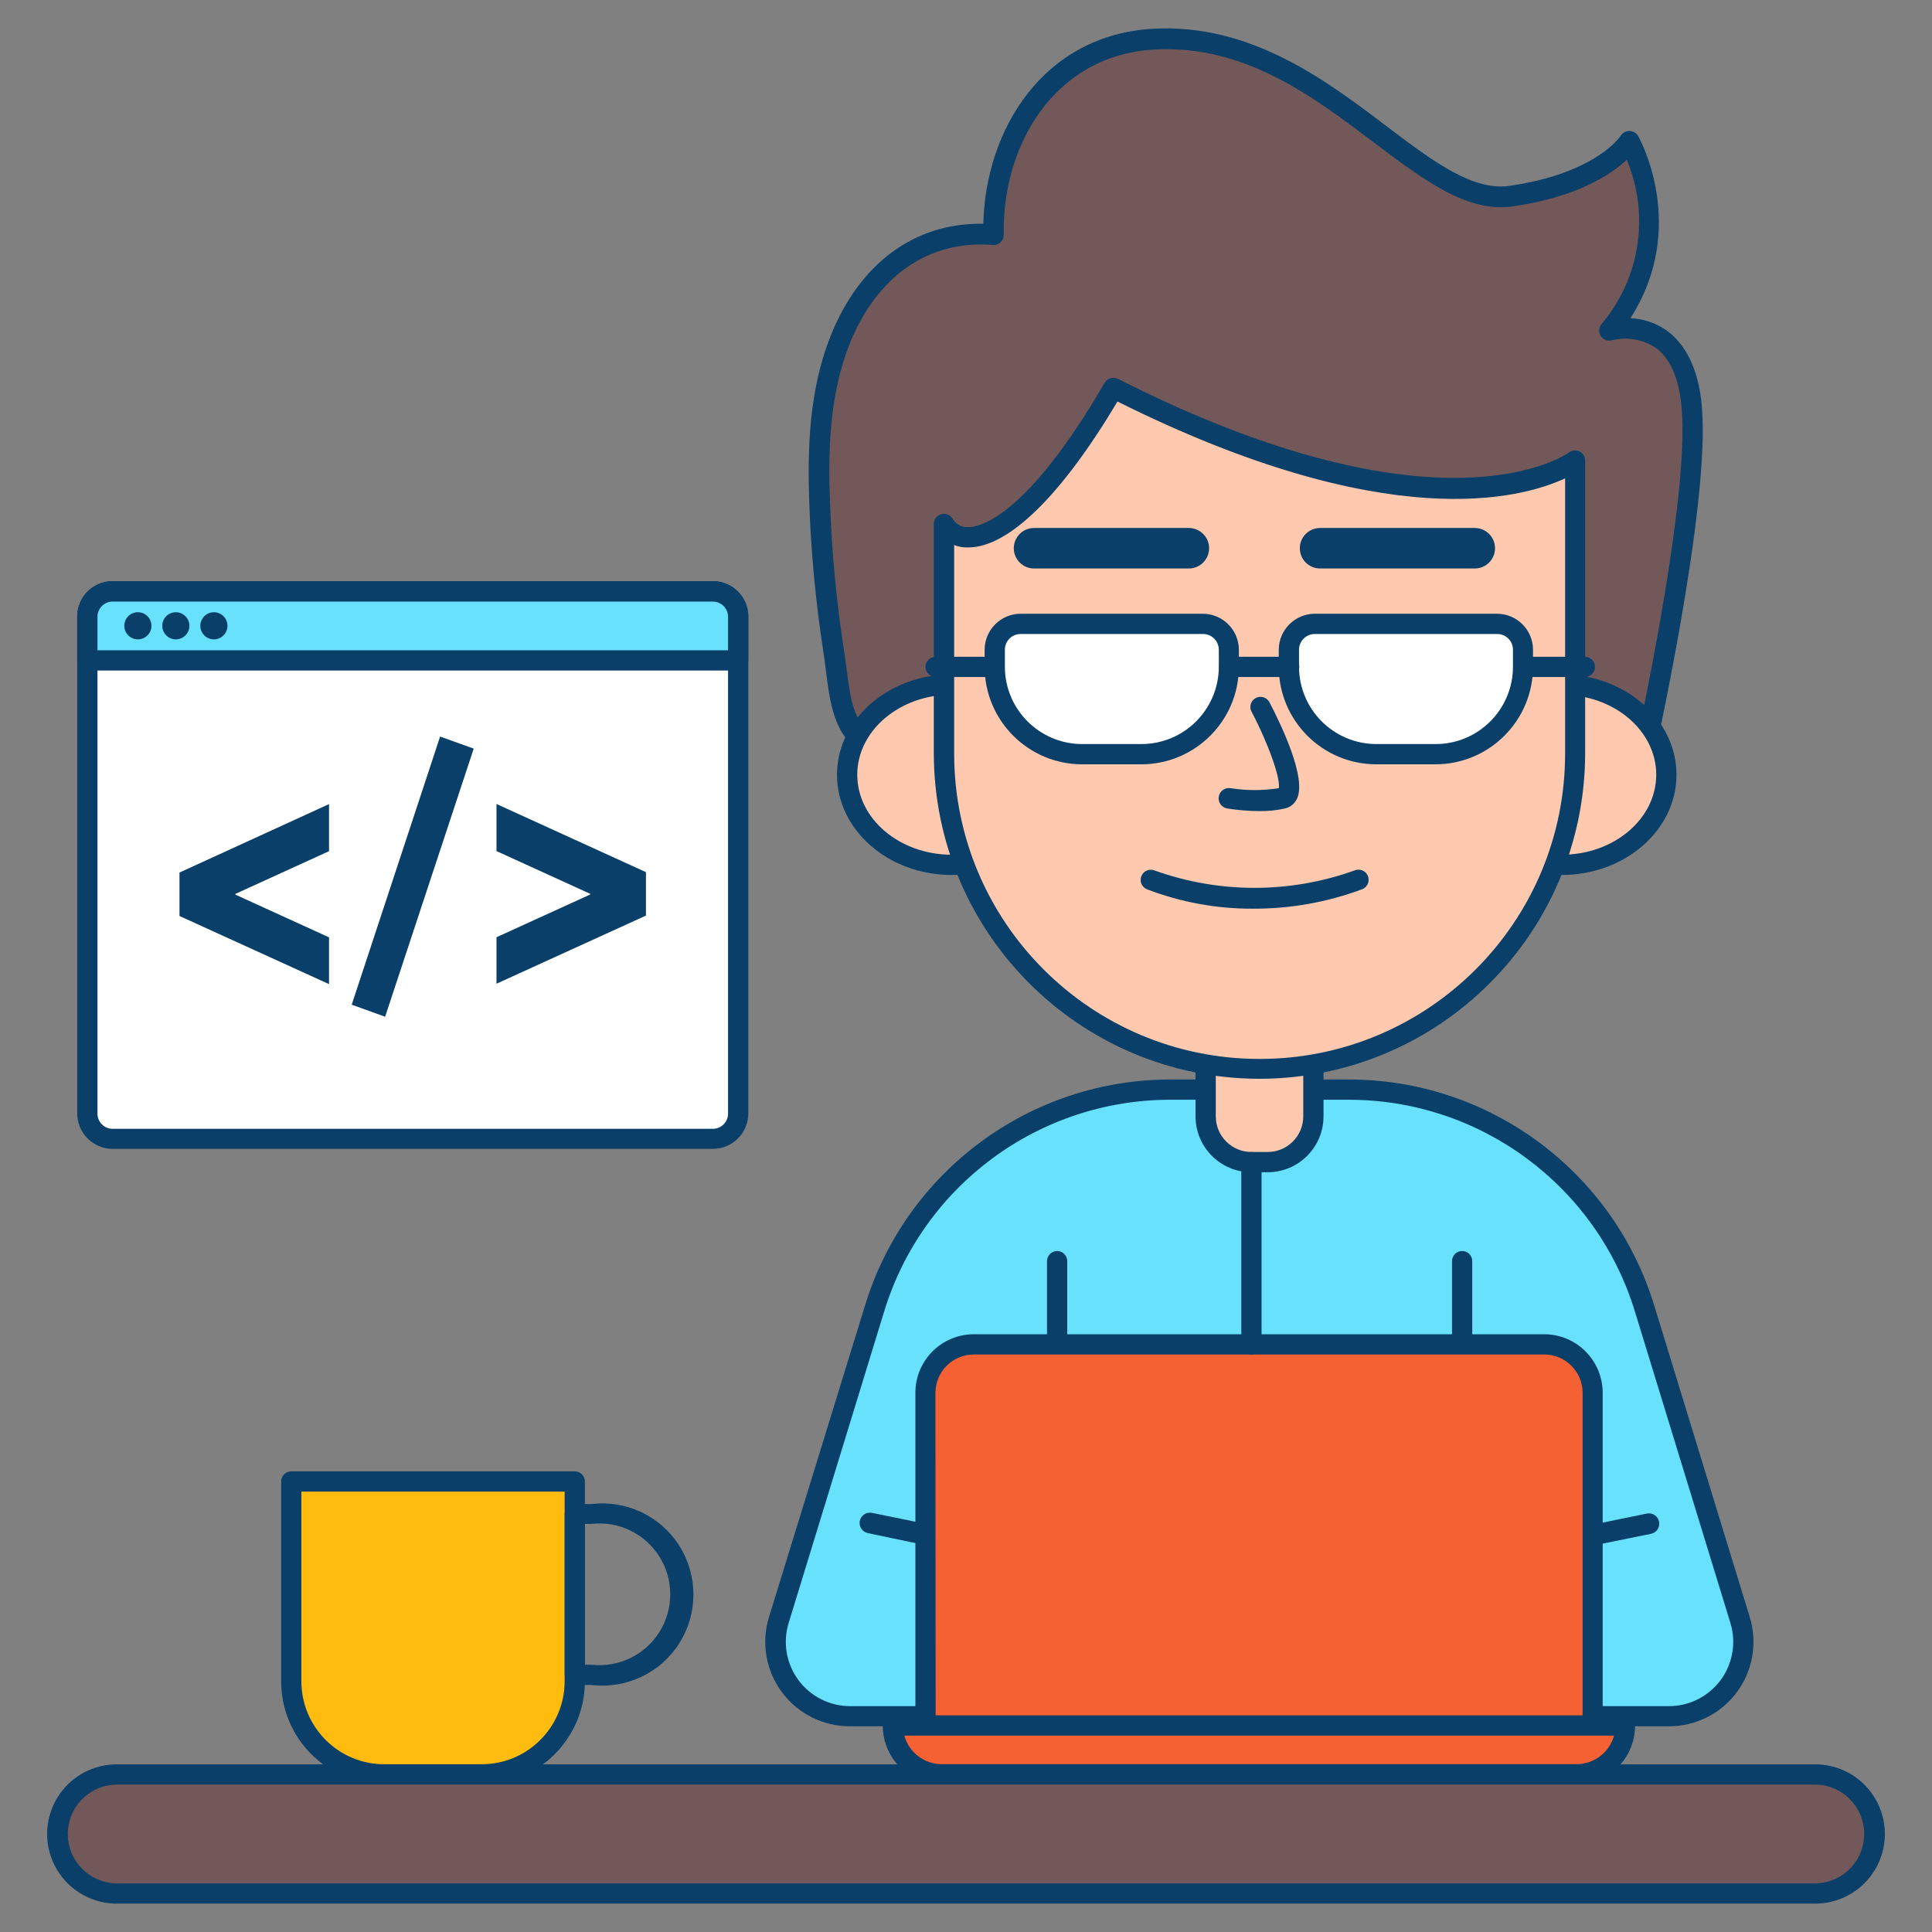 <?xml version="1.0" encoding="UTF-8" standalone="no" ?>
<!DOCTYPE svg PUBLIC "-//W3C//DTD SVG 1.1//EN" "http://www.w3.org/Graphics/SVG/1.1/DTD/svg11.dtd">
<svg xmlns="http://www.w3.org/2000/svg" xmlns:xlink="http://www.w3.org/1999/xlink" version="1.1" width="1080" height="1080" viewBox="0 0 1080 1080" xml:space="preserve">
<rect x="0" y="0" width="1080" height="1080" fill="#808080" stroke="none"/>
<desc>Created with Fabric.js 5.2.4</desc>
<defs>
</defs>
<g transform="matrix(1 0 0 1 540 540)" id="ce778be1-1ae8-422e-a441-c058cb4c7e85"  >
<rect style="stroke: none; stroke-width: 1; stroke-dasharray: none; stroke-linecap: butt; stroke-dashoffset: 0; stroke-linejoin: miter; stroke-miterlimit: 4; fill: rgb(255,255,255); fill-rule: nonzero; opacity: 1; visibility: hidden;" vector-effect="non-scaling-stroke"  x="-540" y="-540" rx="0" ry="0" width="1080" height="1080" />
</g>
<g transform="matrix(1 0 0 1 540 540)" id="fe043a5d-bcf9-4a07-a956-ee878d16727c"  >
</g>
<g transform="matrix(5.66 0 0 5.66 540 540)"  >
<g style="" vector-effect="non-scaling-stroke"   >
		<g transform="matrix(1 0 0 1 28.96 43.15)"  >
<path style="stroke: none; stroke-width: 1; stroke-dasharray: none; stroke-linecap: butt; stroke-dashoffset: 0; stroke-linejoin: miter; stroke-miterlimit: 4; fill: rgb(104,225,253); fill-rule: nonzero; opacity: 1;" vector-effect="non-scaling-stroke"  transform=" translate(-228.96, -193.14)" d="M 220.28 162.2 L 237.7 162.2 C 251.17 162.222 263.051 171.022 267 183.9 L 276.41 214.59 C 277.095 216.813 276.685 219.229 275.304 221.101 C 273.924 222.973 271.736 224.079 269.41 224.08 L 188.51 224.08 C 186.184 224.079 183.996 222.973 182.616 221.101 C 181.235 219.229 180.825 216.813 181.51 214.59 L 190.92 183.9 C 194.875 171.001 206.788 162.196 220.28 162.2 z" stroke-linecap="round" />
</g>
		<g transform="matrix(1 0 0 1 28.98 43.15)"  >
<path style="stroke: none; stroke-width: 1; stroke-dasharray: none; stroke-linecap: butt; stroke-dashoffset: 0; stroke-linejoin: miter; stroke-miterlimit: 4; fill: rgb(9,63,104); fill-rule: nonzero; opacity: 1;" vector-effect="non-scaling-stroke"  transform=" translate(-228.98, -193.14)" d="M 269.44 225.08 L 188.54 225.08 C 185.891 225.088 183.396 223.837 181.818 221.71 C 180.239 219.583 179.765 216.833 180.54 214.3 L 190 183.61 C 194.036 170.264 206.357 161.151 220.3 161.2 L 237.7 161.2 C 251.643 161.151 263.964 170.264 268 183.61 L 277.41 214.3 C 278.185 216.833 277.711 219.583 276.132 221.71 C 274.554 223.837 272.059 225.088 269.41 225.08 z M 220.28 163.2 C 207.215 163.154 195.67 171.694 191.89 184.2 L 182.48 214.89 C 181.895 216.812 182.254 218.898 183.448 220.514 C 184.642 222.13 186.531 223.085 188.54 223.09 L 269.44 223.09 C 271.449 223.085 273.338 222.13 274.532 220.514 C 275.726 218.898 276.085 216.812 275.5 214.89 L 266.09 184.2 C 262.31 171.694 250.765 163.154 237.7 163.2 z" stroke-linecap="round" />
</g>
		<g transform="matrix(1 0 0 1 28.98 14.07)"  >
<path style="stroke: none; stroke-width: 1; stroke-dasharray: none; stroke-linecap: butt; stroke-dashoffset: 0; stroke-linejoin: miter; stroke-miterlimit: 4; fill: rgb(255,201,176); fill-rule: nonzero; opacity: 1;" vector-effect="non-scaling-stroke"  transform=" translate(-228.98, -164.06)" d="M 223.67 158.74 L 234.31 158.74 L 234.31 164.86 C 234.31 166.059 233.834 167.208 232.986 168.056 C 232.138 168.904 230.989 169.38 229.79 169.38 L 228.18 169.38 C 226.981 169.38 225.832 168.904 224.984 168.056 C 224.136 167.208 223.66 166.059 223.66 164.86 L 223.66 158.74 z" stroke-linecap="round" />
</g>
		<g transform="matrix(1 0 0 1 28.99 14.06)"  >
<path style="stroke: none; stroke-width: 1; stroke-dasharray: none; stroke-linecap: butt; stroke-dashoffset: 0; stroke-linejoin: miter; stroke-miterlimit: 4; fill: rgb(9,63,104); fill-rule: nonzero; opacity: 1;" vector-effect="non-scaling-stroke"  transform=" translate(-228.99, -164.06)" d="M 229.79 170.37 L 228.19 170.37 C 225.145 170.37 222.676 167.905 222.67 164.86 L 222.67 158.74 C 222.67 158.188 223.118 157.74 223.67 157.74 L 234.31 157.74 C 234.862 157.74 235.31 158.188 235.31 158.74 L 235.31 164.86 C 235.304 167.905 232.835 170.37 229.79 170.37 z M 224.67 159.74 L 224.67 164.86 C 224.676 166.8 226.25 168.37 228.19 168.37 L 229.79 168.37 C 231.73 168.37 233.304 166.8 233.31 164.86 L 233.31 159.74 z" stroke-linecap="round" />
</g>
		<g transform="matrix(1 0 0 1 28.6 -55.09)"  >
<path style="stroke: none; stroke-width: 1; stroke-dasharray: none; stroke-linecap: butt; stroke-dashoffset: 0; stroke-linejoin: miter; stroke-miterlimit: 4; fill: rgb(114,88,88); fill-rule: nonzero; opacity: 1;" vector-effect="non-scaling-stroke"  transform=" translate(-228.6, -94.9)" d="M 192.27 129.23 C 187.33 127.36 187.63 123.58 186.89 118.74 C 186.149 113.944 185.691 109.109 185.52 104.26 C 185.33 98.75 185.52 93.09 187.62 87.98 C 190.31 81.41 195.62 77.17 202.71 77.75 C 202.5 68.07 208.31 58.99 218.6 58.44 C 235.09 57.56 244.6 75.27 253.81 73.95 C 263.02 72.63 265.49 68.53 265.49 68.53 C 268.654 74.586 267.865 81.951 263.49 87.2 C 263.49 87.2 270.76 85.08 271.64 94.75 C 272.52 104.42 266.73 130.12 266.73 130.12 L 260.16 129 C 257.39 128.51 253.93 129.19 251.16 129.28 L 230.55 129.92 C 220.21 130.21 203.49 133.47 192.27 129.23 z" stroke-linecap="round" />
</g>
		<g transform="matrix(1 0 0 1 28.61 -55.11)"  >
<path style="stroke: none; stroke-width: 1; stroke-dasharray: none; stroke-linecap: butt; stroke-dashoffset: 0; stroke-linejoin: miter; stroke-miterlimit: 4; fill: rgb(9,63,104); fill-rule: nonzero; opacity: 1;" vector-effect="non-scaling-stroke"  transform=" translate(-228.61, -94.88)" d="M 207.13 132.38 C 201.71 132.38 196.38 131.85 191.91 130.16 C 187.12 128.34 186.68 124.88 186.17 120.87 Q 186.05 119.87 185.9 118.87 C 185.155 114.035 184.694 109.159 184.52 104.27 C 184.34 99.1 184.46 93.06 186.7 87.59 C 189.55 80.59 194.87 76.68 201.4 76.68 L 201.71 76.68 C 201.93 67.37 207.64 58 218.55 57.42 C 228.14 56.92 235.55 62.51 241.47 67 C 246.05 70.47 250.01 73.46 253.66 72.94 C 262.21 71.72 264.66 68.03 264.66 67.99 C 264.845 67.694 265.171 67.516 265.52 67.52 C 265.873 67.52 266.2 67.706 266.38 68.01 C 266.43 68.1 271.44 76.93 265.62 86.01 C 266.862 86.066 268.065 86.46 269.1 87.15 C 271.1 88.55 272.35 91.07 272.67 94.66 C 273.56 104.38 267.99 129.28 267.75 130.34 C 267.63 130.859 267.125 131.194 266.6 131.1 L 260 130 C 258.048 129.783 256.076 129.81 254.13 130.08 C 253.13 130.18 252.13 130.27 251.13 130.3 L 230.52 130.94 C 227.95 131.02 224.93 131.29 221.74 131.57 C 217.23 131.93 212.14 132.38 207.13 132.38 z M 192.62 128.29 C 200.8 131.39 212.33 130.36 221.62 129.53 C 224.84 129.24 227.89 128.97 230.52 128.89 L 251.13 128.25 C 252 128.25 252.95 128.13 253.95 128.04 C 256.072 127.746 258.223 127.726 260.35 127.98 C 260.7 127.98 261.84 128.23 266 128.98 C 267 124.3 271.44 103.23 270.68 94.85 C 270.41 91.85 269.51 89.85 267.99 88.85 C 266.742 88.077 265.235 87.839 263.81 88.19 C 263.39 88.31 262.941 88.144 262.7 87.78 C 262.461 87.416 262.485 86.938 262.76 86.6 C 266.581 82.088 267.547 75.813 265.26 70.36 C 263.73 71.8 260.4 74.05 253.97 74.97 C 249.49 75.6 245.22 72.38 240.28 68.65 C 234.28 64.12 227.53 59 218.68 59.47 C 208.62 60 203.54 69.08 203.73 77.76 C 203.735 78.044 203.618 78.317 203.41 78.51 C 203.203 78.705 202.923 78.804 202.64 78.78 C 196.4 78.26 191.27 81.78 188.57 88.39 C 186.48 93.52 186.37 99.29 186.57 104.25 C 186.739 109.059 187.189 113.854 187.92 118.61 C 188.03 119.32 188.12 119.99 188.2 120.61 C 188.68 124.39 189 126.89 192.67 128.28 z" stroke-linecap="round" />
</g>
		<g transform="matrix(1 0 0 1 -1.41 -18.88)"  >
<ellipse style="stroke: none; stroke-width: 1; stroke-dasharray: none; stroke-linecap: butt; stroke-dashoffset: 0; stroke-linejoin: miter; stroke-miterlimit: 4; fill: rgb(255,201,176); fill-rule: nonzero; opacity: 1;" vector-effect="non-scaling-stroke"  cx="0" cy="0" rx="10.33" ry="8.9" />
</g>
		<g transform="matrix(1 0 0 1 -1.41 -18.9)"  >
<path style="stroke: none; stroke-width: 1; stroke-dasharray: none; stroke-linecap: butt; stroke-dashoffset: 0; stroke-linejoin: miter; stroke-miterlimit: 4; fill: rgb(9,63,104); fill-rule: nonzero; opacity: 1;" vector-effect="non-scaling-stroke"  transform=" translate(-198.59, -131.09)" d="M 198.59 141 C 192.34 141 187.26 136.56 187.26 131.1 C 187.26 125.64 192.34 121.19 198.59 121.19 C 204.84 121.19 209.93 125.64 209.93 131.1 C 209.93 136.56 204.84 141 198.59 141 z M 198.59 123.19 C 193.45 123.19 189.26 126.74 189.26 131.1 C 189.26 135.46 193.45 139 198.59 139 C 203.73 139 207.93 135.46 207.93 131.1 C 207.93 126.74 203.74 123.2 198.59 123.2 z" stroke-linecap="round" />
</g>
		<g transform="matrix(1 0 0 1 58.84 -18.88)"  >
<ellipse style="stroke: none; stroke-width: 1; stroke-dasharray: none; stroke-linecap: butt; stroke-dashoffset: 0; stroke-linejoin: miter; stroke-miterlimit: 4; fill: rgb(255,201,176); fill-rule: nonzero; opacity: 1;" vector-effect="non-scaling-stroke"  cx="0" cy="0" rx="10.33" ry="8.9" />
</g>
		<g transform="matrix(1 0 0 1 58.83 -18.9)"  >
<path style="stroke: none; stroke-width: 1; stroke-dasharray: none; stroke-linecap: butt; stroke-dashoffset: 0; stroke-linejoin: miter; stroke-miterlimit: 4; fill: rgb(9,63,104); fill-rule: nonzero; opacity: 1;" vector-effect="non-scaling-stroke"  transform=" translate(-258.83, -131.09)" d="M 258.84 141 C 252.59 141 247.5 136.56 247.5 131.1 C 247.5 125.64 252.59 121.19 258.84 121.19 C 265.09 121.19 270.17 125.64 270.17 131.1 C 270.17 136.56 265.09 141 258.84 141 z M 258.84 123.19 C 253.69 123.19 249.5 126.74 249.5 131.1 C 249.5 135.46 253.69 139 258.84 139 C 263.99 139 268.17 135.46 268.17 131.1 C 268.17 126.74 264 123.2 258.84 123.2 z" stroke-linecap="round" />
</g>
		<g transform="matrix(1 0 0 1 28.99 -23.46)"  >
<path style="stroke: none; stroke-width: 1; stroke-dasharray: none; stroke-linecap: butt; stroke-dashoffset: 0; stroke-linejoin: miter; stroke-miterlimit: 4; fill: rgb(255,201,176); fill-rule: nonzero; opacity: 1;" vector-effect="non-scaling-stroke"  transform=" translate(-228.99, -126.53)" d="M 229 160.13 C 211.797 160.136 197.842 146.203 197.82 129 L 197.82 106.34 C 199.64 109.34 205.69 108.14 214.56 92.93 C 247.76 109.75 260.16 100.11 260.16 100.11 L 260.16 129 C 260.138 146.195 246.195 160.124 229 160.13 z" stroke-linecap="round" />
</g>
		<g transform="matrix(1 0 0 1 28.98 -23.48)"  >
<path style="stroke: none; stroke-width: 1; stroke-dasharray: none; stroke-linecap: butt; stroke-dashoffset: 0; stroke-linejoin: miter; stroke-miterlimit: 4; fill: rgb(9,63,104); fill-rule: nonzero; opacity: 1;" vector-effect="non-scaling-stroke"  transform=" translate(-228.98, -126.51)" d="M 229 161.13 C 211.252 161.119 196.859 146.748 196.82 129 L 196.82 106.34 C 196.816 105.888 197.115 105.489 197.551 105.367 C 197.986 105.245 198.449 105.431 198.68 105.82 C 198.992 106.363 199.584 106.684 200.21 106.65 C 201.43 106.65 206.01 105.58 213.68 92.42 C 213.936 91.949 214.519 91.763 215 92 C 247.08 108.25 259.42 99.37 259.54 99.28 C 259.843 99.047 260.253 99.007 260.595 99.177 C 260.937 99.347 261.153 99.698 261.15 100.08 L 261.15 129 C 261.111 146.737 246.737 161.103 229 161.13 z M 198.83 108.41 L 198.83 129 C 198.83 145.662 212.338 159.17 229 159.17 C 245.662 159.17 259.17 145.662 259.17 129 L 259.17 101.83 C 254.85 103.83 241.58 107.51 214.96 94.24 C 209.44 103.51 204.23 108.62 200.26 108.65 C 199.768 108.674 199.277 108.592 198.82 108.41 z" stroke-linecap="round" />
</g>
		<g transform="matrix(1 0 0 1 49 47.44)"  >
<path style="stroke: none; stroke-width: 1; stroke-dasharray: none; stroke-linecap: butt; stroke-dashoffset: 0; stroke-linejoin: miter; stroke-miterlimit: 4; fill: rgb(9,63,104); fill-rule: nonzero; opacity: 1;" vector-effect="non-scaling-stroke"  transform=" translate(-249, -197.43)" d="M 249 216.72 C 248.448 216.72 248 216.272 248 215.72 L 248 179.14 C 248 178.588 248.448 178.14 249 178.14 C 249.552 178.14 250 178.588 250 179.14 L 250 215.72 C 250 216.272 249.552 216.72 249 216.72 z" stroke-linecap="round" />
</g>
		<g transform="matrix(1 0 0 1 9 47.44)"  >
<path style="stroke: none; stroke-width: 1; stroke-dasharray: none; stroke-linecap: butt; stroke-dashoffset: 0; stroke-linejoin: miter; stroke-miterlimit: 4; fill: rgb(9,63,104); fill-rule: nonzero; opacity: 1;" vector-effect="non-scaling-stroke"  transform=" translate(-209, -197.43)" d="M 209 216.72 C 208.448 216.72 208 216.272 208 215.72 L 208 179.14 C 208 178.588 208.448 178.14 209 178.14 C 209.552 178.14 210 178.588 210 179.14 L 210 215.72 C 210 216.272 209.552 216.72 209 216.72 z" stroke-linecap="round" />
</g>
		<g transform="matrix(1 0 0 1 28.93 -20.94)"  >
<path style="stroke: none; stroke-width: 1; stroke-dasharray: none; stroke-linecap: butt; stroke-dashoffset: 0; stroke-linejoin: miter; stroke-miterlimit: 4; fill: rgb(9,63,104); fill-rule: nonzero; opacity: 1;" vector-effect="non-scaling-stroke"  transform=" translate(-228.93, -129.05)" d="M 228.92 134.69 C 227.872 134.683 226.825 134.596 225.79 134.43 C 225.238 134.333 224.868 133.807 224.965 133.255 C 225.062 132.703 225.588 132.333 226.14 132.43 C 227.714 132.678 229.316 132.678 230.89 132.43 C 231.09 131.51 229.89 128.08 228.19 124.85 C 228.03 124.526 228.058 124.14 228.263 123.842 C 228.468 123.544 228.817 123.379 229.178 123.412 C 229.538 123.445 229.852 123.67 230 124 C 231.12 126.15 233.63 131.37 232.71 133.42 C 232.501 133.917 232.072 134.287 231.55 134.42 C 230.688 134.618 229.804 134.709 228.92 134.69 z" stroke-linecap="round" />
</g>
		<g transform="matrix(1 0 0 1 14.37 -41.26)"  >
<path style="stroke: none; stroke-width: 1; stroke-dasharray: none; stroke-linecap: butt; stroke-dashoffset: 0; stroke-linejoin: miter; stroke-miterlimit: 4; fill: rgb(9,63,104); fill-rule: nonzero; opacity: 1;" vector-effect="non-scaling-stroke"  transform=" translate(-214.37, -108.73)" d="M 222 110.73 L 206.72 110.73 C 205.615 110.73 204.72 109.835 204.72 108.73 C 204.72 107.625 205.615 106.73 206.72 106.73 L 222.01 106.73 C 223.115 106.73 224.01 107.625 224.01 108.73 C 224.01 109.835 223.115 110.73 222.01 110.73 z" stroke-linecap="round" />
</g>
		<g transform="matrix(1 0 0 1 42.61 -41.26)"  >
<path style="stroke: none; stroke-width: 1; stroke-dasharray: none; stroke-linecap: butt; stroke-dashoffset: 0; stroke-linejoin: miter; stroke-miterlimit: 4; fill: rgb(9,63,104); fill-rule: nonzero; opacity: 1;" vector-effect="non-scaling-stroke"  transform=" translate(-242.61, -108.73)" d="M 250.25 110.73 L 234.97 110.73 C 233.865 110.73 232.97 109.835 232.97 108.73 C 232.97 107.625 233.865 106.73 234.97 106.73 L 250.25 106.73 C 251.355 106.73 252.25 107.625 252.25 108.73 C 252.25 109.835 251.355 110.73 250.25 110.73 z" stroke-linecap="round" />
</g>
		<g transform="matrix(1 0 0 1 14.38 -27.35)"  >
<path style="stroke: none; stroke-width: 1; stroke-dasharray: none; stroke-linecap: butt; stroke-dashoffset: 0; stroke-linejoin: miter; stroke-miterlimit: 4; fill: rgb(255,255,255); fill-rule: nonzero; opacity: 1;" vector-effect="non-scaling-stroke"  transform=" translate(-214.38, -122.64)" d="M 205.39 116.21 L 223.39 116.21 C 224.069 116.21 224.72 116.48 225.2 116.96 C 225.68 117.44 225.95 118.091 225.95 118.77 L 225.95 120.44 C 225.95 125.206 222.086 129.07 217.32 129.07 L 211.45 129.07 C 206.684 129.07 202.82 125.206 202.82 120.44 L 202.82 118.77 C 202.82 118.089 203.091 117.437 203.573 116.956 C 204.056 116.476 204.709 116.207 205.39 116.21 z" stroke-linecap="round" />
</g>
		<g transform="matrix(1 0 0 1 14.39 -27.35)"  >
<path style="stroke: none; stroke-width: 1; stroke-dasharray: none; stroke-linecap: butt; stroke-dashoffset: 0; stroke-linejoin: miter; stroke-miterlimit: 4; fill: rgb(9,63,104); fill-rule: nonzero; opacity: 1;" vector-effect="non-scaling-stroke"  transform=" translate(-214.39, -122.65)" d="M 217.33 130.08 L 211.47 130.08 C 206.154 130.074 201.846 125.766 201.84 120.45 L 201.84 118.77 C 201.84 116.808 203.428 115.216 205.39 115.21 L 223.39 115.21 C 225.354 115.215 226.945 116.806 226.95 118.77 L 226.95 120.45 C 226.945 125.762 222.642 130.069 217.33 130.08 z M 205.39 117.21 C 204.977 117.21 204.581 117.375 204.29 117.668 C 203.999 117.96 203.837 118.357 203.84 118.77 L 203.84 120.45 C 203.846 124.662 207.258 128.074 211.47 128.08 L 217.33 128.08 C 221.543 128.075 224.959 124.663 224.97 120.45 L 224.97 118.77 C 224.97 118.356 224.806 117.959 224.513 117.667 C 224.221 117.374 223.824 117.21 223.41 117.21 z" stroke-linecap="round" />
</g>
		<g transform="matrix(1 0 0 1 43.44 -27.35)"  >
<path style="stroke: none; stroke-width: 1; stroke-dasharray: none; stroke-linecap: butt; stroke-dashoffset: 0; stroke-linejoin: miter; stroke-miterlimit: 4; fill: rgb(255,255,255); fill-rule: nonzero; opacity: 1;" vector-effect="non-scaling-stroke"  transform=" translate(-243.44, -122.64)" d="M 234.45 116.21 L 252.45 116.21 C 253.129 116.21 253.78 116.48 254.26 116.96 C 254.74 117.44 255.01 118.091 255.01 118.77 L 255.01 120.44 C 255.01 125.206 251.146 129.07 246.38 129.07 L 240.51 129.07 C 235.744 129.07 231.88 125.206 231.88 120.44 L 231.88 118.77 C 231.88 118.089 232.151 117.437 232.633 116.956 C 233.116 116.476 233.769 116.207 234.45 116.21 z" stroke-linecap="round" />
</g>
		<g transform="matrix(1 0 0 1 43.45 -27.35)"  >
<path style="stroke: none; stroke-width: 1; stroke-dasharray: none; stroke-linecap: butt; stroke-dashoffset: 0; stroke-linejoin: miter; stroke-miterlimit: 4; fill: rgb(9,63,104); fill-rule: nonzero; opacity: 1;" vector-effect="non-scaling-stroke"  transform=" translate(-243.45, -122.65)" d="M 246.39 130.08 L 240.53 130.08 C 235.21 130.08 230.896 125.77 230.89 120.45 L 230.89 118.77 C 230.895 116.806 232.486 115.215 234.45 115.21 L 252.45 115.21 C 254.412 115.216 256 116.808 256 118.77 L 256 120.45 C 255.995 125.758 251.698 130.063 246.39 130.08 z M 234.45 117.21 C 234.036 117.21 233.639 117.374 233.347 117.667 C 233.054 117.959 232.89 118.356 232.89 118.77 L 232.89 120.45 C 232.901 124.663 236.317 128.075 240.53 128.08 L 246.39 128.08 C 250.602 128.074 254.014 124.662 254.02 120.45 L 254.02 118.77 C 254.023 118.357 253.861 117.96 253.57 117.668 C 253.279 117.375 252.883 117.21 252.47 117.21 z" stroke-linecap="round" />
</g>
		<g transform="matrix(1 0 0 1 -0.09 -29.54)"  >
<path style="stroke: none; stroke-width: 1; stroke-dasharray: none; stroke-linecap: butt; stroke-dashoffset: 0; stroke-linejoin: miter; stroke-miterlimit: 4; fill: rgb(9,63,104); fill-rule: nonzero; opacity: 1;" vector-effect="non-scaling-stroke"  transform=" translate(-199.91, -120.45)" d="M 202.84 121.45 L 197 121.45 C 196.448 121.45 196 121.002 196 120.45 C 196 119.898 196.448 119.45 197 119.45 L 202.81 119.45 C 203.362 119.45 203.81 119.898 203.81 120.45 C 203.81 121.002 203.362 121.45 202.81 121.45 z" stroke-linecap="round" />
</g>
		<g transform="matrix(1 0 0 1 58.22 -29.54)"  >
<path style="stroke: none; stroke-width: 1; stroke-dasharray: none; stroke-linecap: butt; stroke-dashoffset: 0; stroke-linejoin: miter; stroke-miterlimit: 4; fill: rgb(9,63,104); fill-rule: nonzero; opacity: 1;" vector-effect="non-scaling-stroke"  transform=" translate(-258.22, -120.45)" d="M 261.12 121.45 L 255.32 121.45 C 254.768 121.45 254.32 121.002 254.32 120.45 C 254.32 119.898 254.768 119.45 255.32 119.45 L 261.12 119.45 C 261.672 119.45 262.12 119.898 262.12 120.45 C 262.12 121.002 261.672 121.45 261.12 121.45 z" stroke-linecap="round" />
</g>
		<g transform="matrix(1 0 0 1 28.96 -29.54)"  >
<path style="stroke: none; stroke-width: 1; stroke-dasharray: none; stroke-linecap: butt; stroke-dashoffset: 0; stroke-linejoin: miter; stroke-miterlimit: 4; fill: rgb(9,63,104); fill-rule: nonzero; opacity: 1;" vector-effect="non-scaling-stroke"  transform=" translate(-228.96, -120.45)" d="M 231.89 121.45 L 226 121.45 C 225.448 121.45 225 121.002 225 120.45 C 225 119.898 225.448 119.45 226 119.45 L 231.92 119.45 C 232.472 119.45 232.92 119.898 232.92 120.45 C 232.92 121.002 232.472 121.45 231.92 121.45 z" stroke-linecap="round" />
</g>
		<g transform="matrix(1 0 0 1 28.51 -7.59)"  >
<path style="stroke: none; stroke-width: 1; stroke-dasharray: none; stroke-linecap: butt; stroke-dashoffset: 0; stroke-linejoin: miter; stroke-miterlimit: 4; fill: rgb(9,63,104); fill-rule: nonzero; opacity: 1;" vector-effect="non-scaling-stroke"  transform=" translate(-228.51, -142.4)" d="M 228.33 144.33 C 224.762 144.344 221.222 143.696 217.89 142.42 C 217.374 142.221 217.116 141.641 217.315 141.125 C 217.514 140.609 218.094 140.351 218.61 140.55 C 225 142.846 231.99 142.846 238.38 140.55 C 238.891 140.337 239.477 140.579 239.69 141.09 C 239.903 141.601 239.661 142.187 239.15 142.4 C 235.69 143.692 232.024 144.346 228.33 144.33 z" stroke-linecap="round" />
</g>
		<g transform="matrix(1 0 0 1 61.93 56.2)"  >
<path style="stroke: none; stroke-width: 1; stroke-dasharray: none; stroke-linecap: butt; stroke-dashoffset: 0; stroke-linejoin: miter; stroke-miterlimit: 4; fill: rgb(9,63,104); fill-rule: nonzero; opacity: 1;" vector-effect="non-scaling-stroke"  transform=" translate(-261.93, -206.2)" d="M 256.41 208.32 C 255.927 208.33 255.506 207.993 255.41 207.52 C 255.357 207.26 255.409 206.99 255.556 206.768 C 255.702 206.547 255.93 206.393 256.19 206.34 L 267.25 204.08 C 267.802 203.97 268.34 204.328 268.45 204.88 C 268.56 205.432 268.202 205.97 267.65 206.08 L 256.59 208.33 C 256.53 208.335 256.469 208.332 256.41 208.32 z" stroke-linecap="round" />
</g>
		<g transform="matrix(1 0 0 1 -3.97 56.16)"  >
<path style="stroke: none; stroke-width: 1; stroke-dasharray: none; stroke-linecap: butt; stroke-dashoffset: 0; stroke-linejoin: miter; stroke-miterlimit: 4; fill: rgb(9,63,104); fill-rule: nonzero; opacity: 1;" vector-effect="non-scaling-stroke"  transform=" translate(-196.03, -206.15)" d="M 201.57 208.32 C 201.504 208.33 201.436 208.33 201.37 208.32 L 190.31 206 C 189.758 205.89 189.4 205.352 189.51 204.8 C 189.62 204.248 190.158 203.89 190.71 204 L 201.77 206.26 C 202.03 206.313 202.258 206.467 202.404 206.688 C 202.551 206.91 202.603 207.18 202.55 207.44 C 202.49 207.937 202.071 208.314 201.57 208.32 z" stroke-linecap="round" />
</g>
		<g transform="matrix(1 0 0 1 28.94 56.19)"  >
<path style="stroke: none; stroke-width: 1; stroke-dasharray: none; stroke-linecap: butt; stroke-dashoffset: 0; stroke-linejoin: miter; stroke-miterlimit: 4; fill: rgb(245,97,50); fill-rule: nonzero; opacity: 1;" vector-effect="non-scaling-stroke"  transform=" translate(-228.94, -206.18)" d="M 200.76 187.36 L 257.1 187.36 C 259.74 187.36 261.88 189.5 261.88 192.14 L 261.88 225 L 196 225 L 196 192.14 C 196 189.508 198.128 187.371 200.76 187.36 z" stroke-linecap="round" />
</g>
		<g transform="matrix(1 0 0 1 28.94 56.19)"  >
<path style="stroke: none; stroke-width: 1; stroke-dasharray: none; stroke-linecap: butt; stroke-dashoffset: 0; stroke-linejoin: miter; stroke-miterlimit: 4; fill: rgb(9,63,104); fill-rule: nonzero; opacity: 1;" vector-effect="non-scaling-stroke"  transform=" translate(-228.94, -206.18)" d="M 261.88 226 L 196 226 C 195.448 226 195 225.552 195 225 L 195 192.14 C 195 188.948 197.588 186.36 200.78 186.36 L 257.1 186.36 C 260.292 186.36 262.88 188.948 262.88 192.14 L 262.88 225 C 262.88 225.552 262.432 226 261.88 226 z M 197 224 L 260.9 224 L 260.9 192.14 C 260.895 190.055 259.205 188.365 257.12 188.36 L 200.76 188.36 C 198.675 188.365 196.985 190.055 196.98 192.14 z" stroke-linecap="round" />
</g>
		<g transform="matrix(1 0 0 1 28.93 77.42)"  >
<path style="stroke: none; stroke-width: 1; stroke-dasharray: none; stroke-linecap: butt; stroke-dashoffset: 0; stroke-linejoin: miter; stroke-miterlimit: 4; fill: rgb(245,97,50); fill-rule: nonzero; opacity: 1;" vector-effect="non-scaling-stroke"  transform=" translate(-228.94, -227.41)" d="M 192.78 225 L 265.09 225 C 265.09 227.662 262.932 229.82 260.27 229.82 L 197.6 229.82 C 194.938 229.82 192.78 227.662 192.78 225 z" stroke-linecap="round" />
</g>
		<g transform="matrix(1 0 0 1 28.93 77.44)"  >
<path style="stroke: none; stroke-width: 1; stroke-dasharray: none; stroke-linecap: butt; stroke-dashoffset: 0; stroke-linejoin: miter; stroke-miterlimit: 4; fill: rgb(9,63,104); fill-rule: nonzero; opacity: 1;" vector-effect="non-scaling-stroke"  transform=" translate(-228.93, -227.43)" d="M 260.26 230.84 L 197.6 230.84 C 194.388 230.834 191.786 228.232 191.78 225.02 C 191.78 224.468 192.228 224.02 192.78 224.02 L 265.08 224.02 C 265.632 224.02 266.08 224.468 266.08 225.02 C 266.074 228.232 263.472 230.834 260.26 230.84 z M 193.91 226 C 194.365 227.664 195.875 228.818 197.6 228.82 L 260.26 228.82 C 262.003 228.841 263.54 227.682 264 226 z" stroke-linecap="round" />
</g>
		<g transform="matrix(1 0 0 1 28.19 28.37)"  >
<path style="stroke: none; stroke-width: 1; stroke-dasharray: none; stroke-linecap: butt; stroke-dashoffset: 0; stroke-linejoin: miter; stroke-miterlimit: 4; fill: rgb(9,63,104); fill-rule: nonzero; opacity: 1;" vector-effect="non-scaling-stroke"  transform=" translate(-228.19, -178.36)" d="M 228.19 188.36 C 227.638 188.36 227.19 187.912 227.19 187.36 L 227.19 169.36 C 227.19 168.808 227.638 168.36 228.19 168.36 C 228.742 168.36 229.19 168.808 229.19 169.36 L 229.19 187.36 C 229.19 187.912 228.742 188.36 228.19 188.36 z" stroke-linecap="round" />
</g>
		<g transform="matrix(1 0 0 1 -52.64 65.38)"  >
<path style="stroke: none; stroke-width: 1; stroke-dasharray: none; stroke-linecap: butt; stroke-dashoffset: 0; stroke-linejoin: miter; stroke-miterlimit: 4; fill: rgb(255,188,14); fill-rule: nonzero; opacity: 1;" vector-effect="non-scaling-stroke"  transform=" translate(-147.36, -215.38)" d="M 133.36 200.91 L 161.36 200.91 L 161.36 220.65 C 161.36 225.725 157.245 229.84 152.17 229.84 L 142.55 229.84 C 137.475 229.84 133.36 225.725 133.36 220.65 L 133.36 200.91 z" stroke-linecap="round" />
</g>
		<g transform="matrix(1 0 0 1 -52.64 65.38)"  >
<path style="stroke: none; stroke-width: 1; stroke-dasharray: none; stroke-linecap: butt; stroke-dashoffset: 0; stroke-linejoin: miter; stroke-miterlimit: 4; fill: rgb(9,63,104); fill-rule: nonzero; opacity: 1;" vector-effect="non-scaling-stroke"  transform=" translate(-147.36, -215.38)" d="M 152.17 230.84 L 142.55 230.84 C 136.925 230.834 132.366 226.275 132.36 220.65 L 132.36 200.91 C 132.36 200.358 132.808 199.91 133.36 199.91 L 161.36 199.91 C 161.912 199.91 162.36 200.358 162.36 200.91 L 162.36 220.65 C 162.354 226.275 157.795 230.834 152.17 230.84 z M 134.36 201.91 L 134.36 220.65 C 134.36 225.173 138.027 228.84 142.55 228.84 L 152.17 228.84 C 156.691 228.834 160.354 225.171 160.36 220.65 L 160.36 201.91 z" stroke-linecap="round" />
</g>
		<g transform="matrix(1 0 0 1 0 85.72)"  >
<rect style="stroke: none; stroke-width: 1; stroke-dasharray: none; stroke-linecap: butt; stroke-dashoffset: 0; stroke-linejoin: miter; stroke-miterlimit: 4; fill: rgb(114,88,88); fill-rule: nonzero; opacity: 1;" vector-effect="non-scaling-stroke"  x="-89.49" y="-5.875" rx="5.88" ry="5.88" width="178.98" height="11.75" />
</g>
		<g transform="matrix(1 0 0 1 0 85.72)"  >
<path style="stroke: none; stroke-width: 1; stroke-dasharray: none; stroke-linecap: butt; stroke-dashoffset: 0; stroke-linejoin: miter; stroke-miterlimit: 4; fill: rgb(9,63,104); fill-rule: nonzero; opacity: 1;" vector-effect="non-scaling-stroke"  transform=" translate(-200, -235.71)" d="M 283.61 242.59 L 116.39 242.59 C 113.871 242.686 111.502 241.397 110.214 239.23 C 108.926 237.064 108.926 234.366 110.214 232.2 C 111.502 230.033 113.871 228.744 116.39 228.84 L 283.61 228.84 C 286.129 228.744 288.498 230.033 289.786 232.2 C 291.074 234.366 291.074 237.064 289.786 239.23 C 288.498 241.397 286.129 242.686 283.61 242.59 z M 116.39 230.84 C 114.596 230.759 112.902 231.67 111.98 233.212 C 111.059 234.753 111.059 236.677 111.98 238.218 C 112.902 239.76 114.596 240.671 116.39 240.59 L 283.61 240.59 C 285.404 240.671 287.098 239.76 288.02 238.218 C 288.941 236.677 288.941 234.753 288.02 233.212 C 287.098 231.67 285.404 230.759 283.61 230.84 z" stroke-linecap="round" />
</g>
		<g transform="matrix(1 0 0 1 -33.28 62.07)"  >
<path style="stroke: none; stroke-width: 1; stroke-dasharray: none; stroke-linecap: butt; stroke-dashoffset: 0; stroke-linejoin: miter; stroke-miterlimit: 4; fill: rgb(9,63,104); fill-rule: nonzero; opacity: 1;" vector-effect="non-scaling-stroke"  transform=" translate(-166.72, -212.06)" d="M 163 221 L 161.37 221 C 160.818 221 160.37 220.552 160.37 220 L 160.37 204.13 C 160.37 203.578 160.818 203.13 161.37 203.13 L 163 203.13 C 166.45 202.713 169.831 204.319 171.687 207.256 C 173.544 210.193 173.544 213.937 171.687 216.874 C 169.831 219.811 166.45 221.417 163 221 z M 162.37 219 L 163 219 C 165.674 219.305 168.285 218.05 169.718 215.772 C 171.151 213.494 171.151 210.596 169.718 208.318 C 168.285 206.04 165.674 204.785 163 205.09 L 162.37 205.09 z" stroke-linecap="round" />
</g>
		<g transform="matrix(1 0 0 1 -54.64 -9.98)"  >
<rect style="stroke: none; stroke-width: 1; stroke-dasharray: none; stroke-linecap: butt; stroke-dashoffset: 0; stroke-linejoin: miter; stroke-miterlimit: 4; fill: rgb(255,255,255); fill-rule: nonzero; opacity: 1;" vector-effect="non-scaling-stroke"  x="-32.14" y="-27.035" rx="2.5" ry="2.5" width="64.28" height="54.07" />
</g>
		<g transform="matrix(1 0 0 1 -54.64 -9.98)"  >
<path style="stroke: none; stroke-width: 1; stroke-dasharray: none; stroke-linecap: butt; stroke-dashoffset: 0; stroke-linejoin: miter; stroke-miterlimit: 4; fill: rgb(9,63,104); fill-rule: nonzero; opacity: 1;" vector-effect="non-scaling-stroke"  transform=" translate(-145.36, -140.01)" d="M 175 168.05 L 115.71 168.05 C 113.781 168.044 112.22 166.479 112.22 164.55 L 112.22 115.47 C 112.22 113.543 113.783 111.98 115.71 111.98 L 175 111.98 C 176.929 111.98 178.494 113.541 178.5 115.47 L 178.5 164.55 C 178.5 166.483 176.933 168.05 175 168.05 z M 115.71 114 C 114.887 114 114.22 114.667 114.22 115.49 L 114.22 164.57 C 114.22 165.395 114.885 166.065 115.71 166.07 L 175 166.07 C 175.828 166.07 176.5 165.398 176.5 164.57 L 176.5 115.47 C 176.484 114.653 175.817 114 175 114 z" stroke-linecap="round" />
</g>
		<g transform="matrix(1 0 0 1 -54.64 -33.58)"  >
<path style="stroke: none; stroke-width: 1; stroke-dasharray: none; stroke-linecap: butt; stroke-dashoffset: 0; stroke-linejoin: miter; stroke-miterlimit: 4; fill: rgb(104,225,253); fill-rule: nonzero; opacity: 1;" vector-effect="non-scaling-stroke"  transform=" translate(-145.36, -116.41)" d="M 115.71 113 L 175 113 C 176.381 113 177.5 114.119 177.5 115.5 L 177.5 119.83 L 113.22 119.83 L 113.22 115.5 C 113.22 114.123 114.333 113.006 115.71 113 z" stroke-linecap="round" />
</g>
		<g transform="matrix(1 0 0 1 -54.64 -33.6)"  >
<path style="stroke: none; stroke-width: 1; stroke-dasharray: none; stroke-linecap: butt; stroke-dashoffset: 0; stroke-linejoin: miter; stroke-miterlimit: 4; fill: rgb(9,63,104); fill-rule: nonzero; opacity: 1;" vector-effect="non-scaling-stroke"  transform=" translate(-145.36, -116.39)" d="M 177.5 120.81 L 113.22 120.81 C 112.668 120.81 112.22 120.362 112.22 119.81 L 112.22 115.47 C 112.22 113.543 113.783 111.98 115.71 111.98 L 175 111.98 C 176.929 111.98 178.494 113.541 178.5 115.47 L 178.5 119.81 C 178.5 120.362 178.052 120.81 177.5 120.81 z M 114.22 118.81 L 176.5 118.81 L 176.5 115.47 C 176.484 114.653 175.817 114 175 114 L 115.71 114 C 114.887 114 114.22 114.667 114.22 115.49 z" stroke-linecap="round" />
</g>
		<g transform="matrix(1 0 0 1 -81.79 -33.6)"  >
<circle style="stroke: none; stroke-width: 1; stroke-dasharray: none; stroke-linecap: butt; stroke-dashoffset: 0; stroke-linejoin: miter; stroke-miterlimit: 4; fill: rgb(9,63,104); fill-rule: nonzero; opacity: 1;" vector-effect="non-scaling-stroke"  cx="0" cy="0" r="1.34" />
</g>
		<g transform="matrix(1 0 0 1 -78.04 -33.6)"  >
<circle style="stroke: none; stroke-width: 1; stroke-dasharray: none; stroke-linecap: butt; stroke-dashoffset: 0; stroke-linejoin: miter; stroke-miterlimit: 4; fill: rgb(9,63,104); fill-rule: nonzero; opacity: 1;" vector-effect="non-scaling-stroke"  cx="0" cy="0" r="1.34" />
</g>
		<g transform="matrix(1 0 0 1 -74.28 -33.6)"  >
<circle style="stroke: none; stroke-width: 1; stroke-dasharray: none; stroke-linecap: butt; stroke-dashoffset: 0; stroke-linejoin: miter; stroke-miterlimit: 4; fill: rgb(9,63,104); fill-rule: nonzero; opacity: 1;" vector-effect="non-scaling-stroke"  cx="0" cy="0" r="1.34" />
</g>
		<g transform="matrix(1 0 0 1 -70.29 -7.1)"  >
<path style="stroke: none; stroke-width: 1; stroke-dasharray: none; stroke-linecap: butt; stroke-dashoffset: 0; stroke-linejoin: miter; stroke-miterlimit: 4; fill: rgb(9,63,104); fill-rule: nonzero; opacity: 1;" vector-effect="non-scaling-stroke"  transform=" translate(-129.71, -142.89)" d="M 137.09 138.65 L 127.84 142.87 L 127.84 142.94 L 137.09 147.16 L 137.09 151.78 L 122.32 145.05 L 122.32 140.76 L 137.09 134 z" stroke-linecap="round" />
</g>
		<g transform="matrix(1 0 0 1 -54.65 -8.83)"  >
<path style="stroke: none; stroke-width: 1; stroke-dasharray: none; stroke-linecap: butt; stroke-dashoffset: 0; stroke-linejoin: miter; stroke-miterlimit: 4; fill: rgb(9,63,104); fill-rule: nonzero; opacity: 1;" vector-effect="non-scaling-stroke"  transform=" translate(-145.35, -141.16)" d="M 148.06 127.33 L 151.38 128.52 L 142.63 155 L 139.33 153.81 z" stroke-linecap="round" />
</g>
		<g transform="matrix(1 0 0 1 -38.99 -7.12)"  >
<path style="stroke: none; stroke-width: 1; stroke-dasharray: none; stroke-linecap: butt; stroke-dashoffset: 0; stroke-linejoin: miter; stroke-miterlimit: 4; fill: rgb(9,63,104); fill-rule: nonzero; opacity: 1;" vector-effect="non-scaling-stroke"  transform=" translate(-161.01, -142.88)" d="M 153.63 147.16 L 162.88 142.94 L 162.88 142.87 L 153.63 138.65 L 153.63 134 L 168.39 140.73 L 168.39 145.02 L 153.63 151.75 z" stroke-linecap="round" />
</g>
</g>
</g>
</svg>